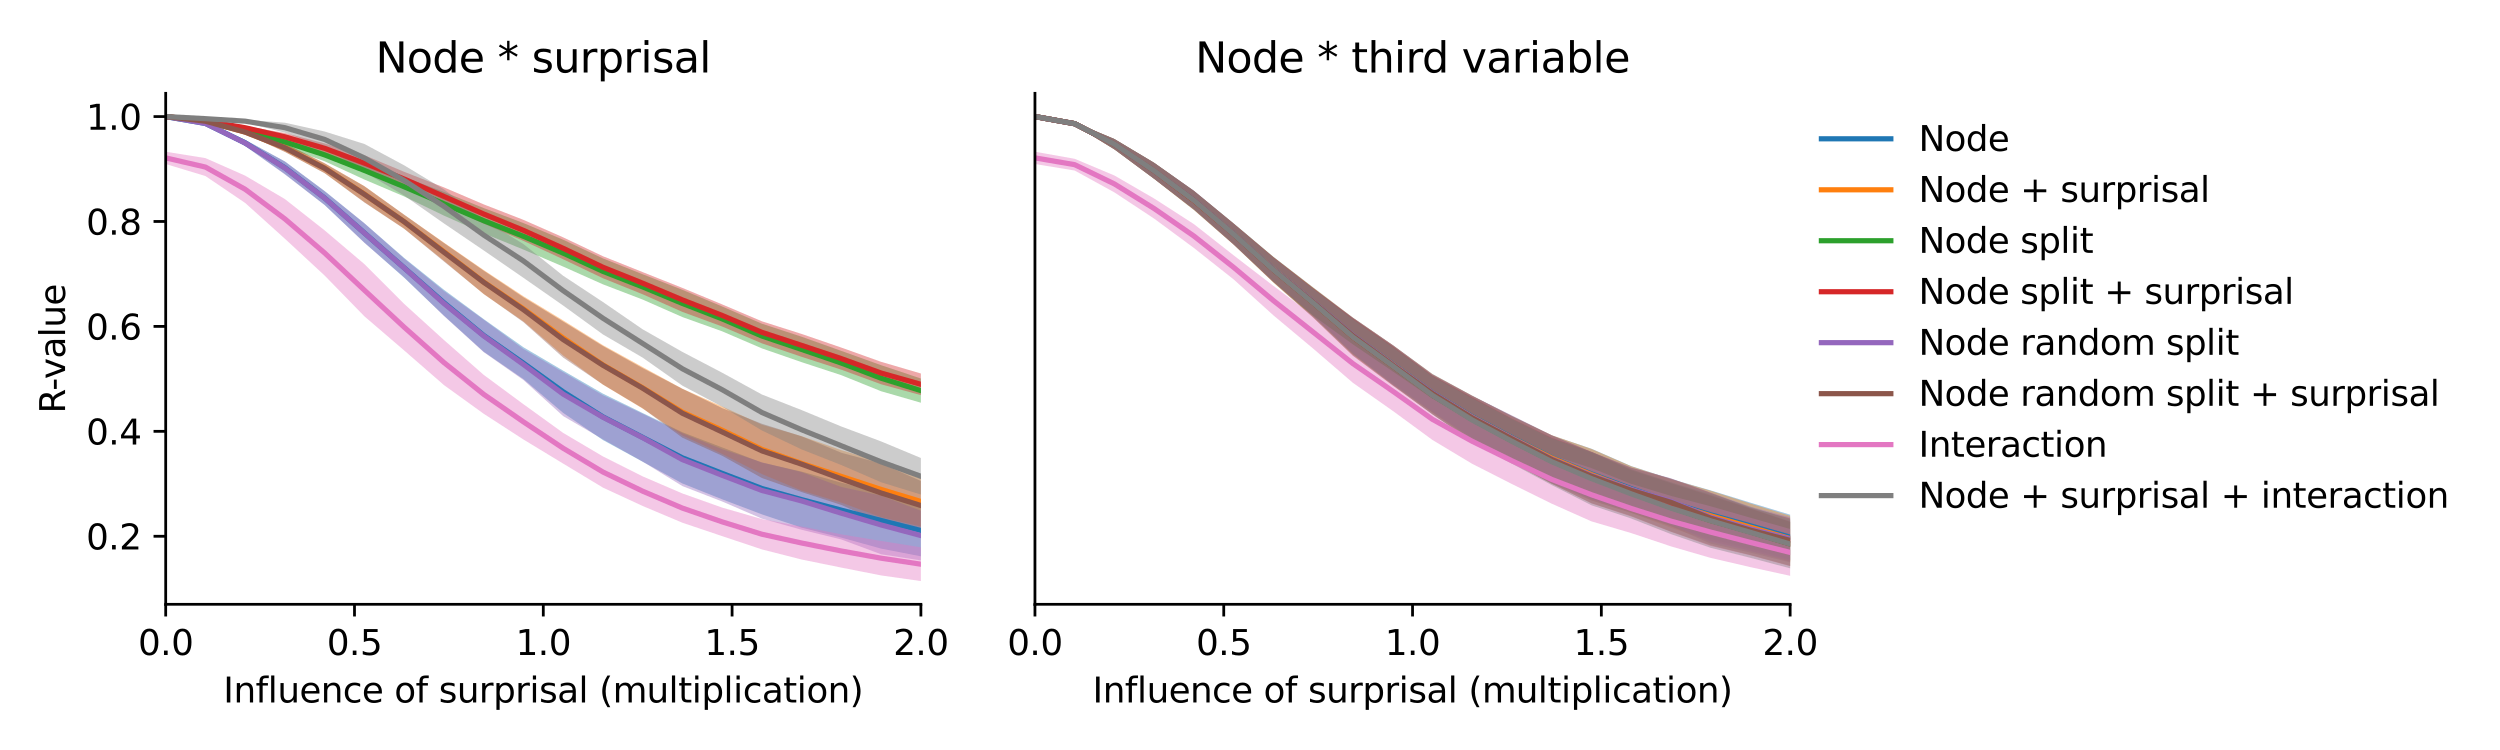 <?xml version="1.0" encoding="utf-8" standalone="no"?>
<!DOCTYPE svg PUBLIC "-//W3C//DTD SVG 1.1//EN"
  "http://www.w3.org/Graphics/SVG/1.1/DTD/svg11.dtd">
<svg xmlns:xlink="http://www.w3.org/1999/xlink" width="720pt" height="216pt" viewBox="0 0 720 216" xmlns="http://www.w3.org/2000/svg" version="1.1">
 <defs>
  <style type="text/css">*{stroke-linejoin: round; stroke-linecap: butt}</style>
 </defs>
 <g id="figure_1">
  <g id="patch_1">
   <path d="M 0 216 
L 720 216 
L 720 0 
L 0 0 
z
" style="fill: #ffffff"/>
  </g>
  <g id="axes_1">
   <g id="patch_2">
    <path d="M 47.72 174.04 
L 265.215 174.04 
L 265.215 26.88 
L 47.72 26.88 
z
" style="fill: #ffffff"/>
   </g>
   <g id="PolyCollection_1">
    <path d="M 47.72 33.569 
L 47.72 33.569 
L 59.167 35.946 
L 70.614 42.049 
L 82.061 50.139 
L 93.508 59.047 
L 104.956 69.873 
L 116.403 79.98 
L 127.85 90.889 
L 139.297 101.295 
L 150.744 109.182 
L 162.191 118.914 
L 173.638 126.734 
L 185.085 132.976 
L 196.532 139.24 
L 207.979 143.804 
L 219.427 148.138 
L 230.874 151.966 
L 242.321 154.839 
L 253.768 158.005 
L 265.215 160.226 
L 265.215 145.357 
L 265.215 145.357 
L 253.768 141.809 
L 242.321 139.028 
L 230.874 135.827 
L 219.427 133.242 
L 207.979 128.852 
L 196.532 124.484 
L 185.085 118.958 
L 173.638 113.366 
L 162.191 106.754 
L 150.744 100.004 
L 139.297 91.898 
L 127.85 83.448 
L 116.403 74.289 
L 104.956 64.327 
L 93.508 55.028 
L 82.061 46.5 
L 70.614 40.257 
L 59.167 35.163 
L 47.72 33.569 
z
" clip-path="url(#p2ff8d0f7c7)" style="fill: #1f77b4; fill-opacity: 0.4"/>
   </g>
   <g id="PolyCollection_2">
    <path d="M 47.72 33.569 
L 47.72 33.569 
L 59.167 35.125 
L 70.614 38.488 
L 82.061 43.718 
L 93.508 49.868 
L 104.956 58.224 
L 116.403 65.863 
L 127.85 75.101 
L 139.297 84.697 
L 150.744 92.569 
L 162.191 102.391 
L 173.638 110.774 
L 185.085 117.669 
L 196.532 125.43 
L 207.979 130.739 
L 219.427 136.533 
L 230.874 141.319 
L 242.321 144.768 
L 253.768 148.968 
L 265.215 151.631 
L 265.215 137.234 
L 265.215 137.234 
L 253.768 132.961 
L 242.321 129.662 
L 230.874 125.63 
L 219.427 122.314 
L 207.979 117.057 
L 196.532 111.965 
L 185.085 105.711 
L 173.638 99.403 
L 162.191 92.268 
L 150.744 85.313 
L 139.297 77.764 
L 127.85 69.867 
L 116.403 61.869 
L 104.956 53.626 
L 93.508 47.003 
L 82.061 41.31 
L 70.614 37.576 
L 59.167 34.698 
L 47.72 33.569 
z
" clip-path="url(#p2ff8d0f7c7)" style="fill: #ff7f0e; fill-opacity: 0.4"/>
   </g>
   <g id="PolyCollection_3">
    <path d="M 47.72 33.569 
L 47.72 33.569 
L 59.167 35.399 
L 70.614 38.536 
L 82.061 42.342 
L 93.508 46.45 
L 104.956 51.715 
L 116.403 56.581 
L 127.85 62.098 
L 139.297 67.203 
L 150.744 71.879 
L 162.191 76.777 
L 173.638 81.889 
L 185.085 86.277 
L 196.532 91.32 
L 207.979 95.419 
L 219.427 100.337 
L 230.874 104.308 
L 242.321 108.063 
L 253.768 112.684 
L 265.215 115.987 
L 265.215 109.013 
L 265.215 109.013 
L 253.768 105.179 
L 242.321 101.068 
L 230.874 96.978 
L 219.427 93.226 
L 207.979 88.264 
L 196.532 83.472 
L 185.085 78.991 
L 173.638 74.423 
L 162.191 69.04 
L 150.744 64.244 
L 139.297 59.918 
L 127.85 55.283 
L 116.403 50.993 
L 104.956 46.471 
L 93.508 42.775 
L 82.061 39.402 
L 70.614 36.911 
L 59.167 34.797 
L 47.72 33.569 
z
" clip-path="url(#p2ff8d0f7c7)" style="fill: #2ca02c; fill-opacity: 0.4"/>
   </g>
   <g id="PolyCollection_4">
    <path d="M 47.72 33.57 
L 47.72 33.57 
L 59.167 35.016 
L 70.614 37.32 
L 82.061 40.515 
L 93.508 44.138 
L 104.956 49.276 
L 116.403 53.648 
L 127.85 59.185 
L 139.297 64.421 
L 150.744 69.372 
L 162.191 74.676 
L 173.638 80.136 
L 185.085 84.754 
L 196.532 89.833 
L 207.979 94.039 
L 219.427 98.888 
L 230.874 102.772 
L 242.321 106.477 
L 253.768 110.674 
L 265.215 113.809 
L 265.215 107.568 
L 265.215 107.568 
L 253.768 104.21 
L 242.321 100.109 
L 230.874 96.179 
L 219.427 92.534 
L 207.979 87.665 
L 196.532 82.919 
L 185.085 78.37 
L 173.638 73.794 
L 162.191 68.356 
L 150.744 63.317 
L 139.297 58.857 
L 127.85 53.966 
L 116.403 49.488 
L 104.956 44.703 
L 93.508 41.304 
L 82.061 38.311 
L 70.614 36.269 
L 59.167 34.623 
L 47.72 33.57 
z
" clip-path="url(#p2ff8d0f7c7)" style="fill: #d62728; fill-opacity: 0.4"/>
   </g>
   <g id="PolyCollection_5">
    <path d="M 47.72 33.569 
L 47.72 33.569 
L 59.167 35.944 
L 70.614 42.078 
L 82.061 50.246 
L 93.508 59.051 
L 104.956 69.941 
L 116.403 79.869 
L 127.85 91 
L 139.297 101.412 
L 150.744 109.44 
L 162.191 119.838 
L 173.638 126.511 
L 185.085 132.941 
L 196.532 139.998 
L 207.979 144.429 
L 219.427 149.367 
L 230.874 152.58 
L 242.321 155.38 
L 253.768 159.638 
L 265.215 161.405 
L 265.215 147.086 
L 265.215 147.086 
L 253.768 142.747 
L 242.321 140.252 
L 230.874 135.971 
L 219.427 133.15 
L 207.979 129.355 
L 196.532 124.75 
L 185.085 119.172 
L 173.638 113.814 
L 162.191 107.184 
L 150.744 100.5 
L 139.297 92.057 
L 127.85 83.813 
L 116.403 74.469 
L 104.956 64.319 
L 93.508 55.098 
L 82.061 46.546 
L 70.614 40.307 
L 59.167 35.163 
L 47.72 33.569 
z
" clip-path="url(#p2ff8d0f7c7)" style="fill: #9467bd; fill-opacity: 0.4"/>
   </g>
   <g id="PolyCollection_6">
    <path d="M 47.72 33.57 
L 47.72 33.57 
L 59.167 35.126 
L 70.614 38.515 
L 82.061 43.776 
L 93.508 49.896 
L 104.956 58.315 
L 116.403 65.891 
L 127.85 75.309 
L 139.297 84.652 
L 150.744 92.772 
L 162.191 102.991 
L 173.638 110.739 
L 185.085 117.594 
L 196.532 126.066 
L 207.979 131.261 
L 219.427 137.667 
L 230.874 141.713 
L 242.321 145.439 
L 253.768 150.498 
L 265.215 152.672 
L 265.215 138.517 
L 265.215 138.517 
L 253.768 133.483 
L 242.321 130.4 
L 230.874 125.663 
L 219.427 122.041 
L 207.979 117.541 
L 196.532 111.983 
L 185.085 106.022 
L 173.638 99.652 
L 162.191 92.598 
L 150.744 85.602 
L 139.297 77.948 
L 127.85 69.983 
L 116.403 61.84 
L 104.956 53.65 
L 93.508 47.057 
L 82.061 41.344 
L 70.614 37.585 
L 59.167 34.698 
L 47.72 33.57 
z
" clip-path="url(#p2ff8d0f7c7)" style="fill: #8c564b; fill-opacity: 0.4"/>
   </g>
   <g id="PolyCollection_7">
    <path d="M 47.72 43.698 
L 47.72 47.24 
L 59.167 50.703 
L 70.614 58.454 
L 82.061 68.768 
L 93.508 79.371 
L 104.956 91.11 
L 116.403 100.935 
L 127.85 110.901 
L 139.297 119.158 
L 150.744 126.572 
L 162.191 133.519 
L 173.638 140.428 
L 185.085 145.726 
L 196.532 150.548 
L 207.979 154.408 
L 219.427 158.23 
L 230.874 161.147 
L 242.321 163.476 
L 253.768 165.727 
L 265.215 167.351 
L 265.215 157.636 
L 265.215 157.636 
L 253.768 155.795 
L 242.321 153.902 
L 230.874 151.641 
L 219.427 149.489 
L 207.979 146.188 
L 196.532 142.12 
L 185.085 137.197 
L 173.638 131.445 
L 162.191 124.678 
L 150.744 116.409 
L 139.297 107.953 
L 127.85 97.918 
L 116.403 87.526 
L 104.956 76.068 
L 93.508 66.356 
L 82.061 57.34 
L 70.614 50.588 
L 59.167 45.535 
L 47.72 43.698 
z
" clip-path="url(#p2ff8d0f7c7)" style="fill: #e377c2; fill-opacity: 0.4"/>
   </g>
   <g id="PolyCollection_8">
    <path d="M 47.72 33.569 
L 47.72 33.569 
L 59.167 34.236 
L 70.614 35.294 
L 82.061 38.209 
L 93.508 42.448 
L 104.956 49.539 
L 116.403 56.327 
L 127.85 64.344 
L 139.297 72.118 
L 150.744 80.009 
L 162.191 87.997 
L 173.638 96.317 
L 185.085 103.002 
L 196.532 111.07 
L 207.979 117.126 
L 219.427 123.982 
L 230.874 129.443 
L 242.321 133.947 
L 253.768 138.904 
L 265.215 142.434 
L 265.215 131.904 
L 265.215 131.904 
L 253.768 127.133 
L 242.321 122.841 
L 230.874 118.107 
L 219.427 113.618 
L 207.979 107.342 
L 196.532 101.351 
L 185.085 94.844 
L 173.638 86.975 
L 162.191 79.421 
L 150.744 70.289 
L 139.297 63.259 
L 127.85 54.528 
L 116.403 47.613 
L 104.956 41.472 
L 93.508 37.879 
L 82.061 35.343 
L 70.614 34.497 
L 59.167 34.113 
L 47.72 33.569 
z
" clip-path="url(#p2ff8d0f7c7)" style="fill: #7f7f7f; fill-opacity: 0.4"/>
   </g>
   <g id="matplotlib.axis_1">
    <g id="xtick_1">
     <g id="line2d_1">
      <defs>
       <path id="m2153058aa6" d="M 0 0 
L 0 3.5 
" style="stroke: #000000; stroke-width: 0.8"/>
      </defs>
      <g>
       <use xlink:href="#m2153058aa6" x="47.72" y="174.04" style="stroke: #000000; stroke-width: 0.8"/>
      </g>
     </g>
     <g id="text_1">
      <!-- 0.0 -->
      <g transform="translate(39.768 188.638)scale(0.1 -0.1)">
       <defs>
        <path id="DejaVuSans-30" d="M 2034 4250 
Q 1547 4250 1301 3770 
Q 1056 3291 1056 2328 
Q 1056 1369 1301 889 
Q 1547 409 2034 409 
Q 2525 409 2770 889 
Q 3016 1369 3016 2328 
Q 3016 3291 2770 3770 
Q 2525 4250 2034 4250 
z
M 2034 4750 
Q 2819 4750 3233 4129 
Q 3647 3509 3647 2328 
Q 3647 1150 3233 529 
Q 2819 -91 2034 -91 
Q 1250 -91 836 529 
Q 422 1150 422 2328 
Q 422 3509 836 4129 
Q 1250 4750 2034 4750 
z
" transform="scale(0.016)"/>
        <path id="DejaVuSans-2e" d="M 684 794 
L 1344 794 
L 1344 0 
L 684 0 
L 684 794 
z
" transform="scale(0.016)"/>
       </defs>
       <use xlink:href="#DejaVuSans-30"/>
       <use xlink:href="#DejaVuSans-2e" x="63.623"/>
       <use xlink:href="#DejaVuSans-30" x="95.41"/>
      </g>
     </g>
    </g>
    <g id="xtick_2">
     <g id="line2d_2">
      <g>
       <use xlink:href="#m2153058aa6" x="102.094" y="174.04" style="stroke: #000000; stroke-width: 0.8"/>
      </g>
     </g>
     <g id="text_2">
      <!-- 0.5 -->
      <g transform="translate(94.142 188.638)scale(0.1 -0.1)">
       <defs>
        <path id="DejaVuSans-35" d="M 691 4666 
L 3169 4666 
L 3169 4134 
L 1269 4134 
L 1269 2991 
Q 1406 3038 1543 3061 
Q 1681 3084 1819 3084 
Q 2600 3084 3056 2656 
Q 3513 2228 3513 1497 
Q 3513 744 3044 326 
Q 2575 -91 1722 -91 
Q 1428 -91 1123 -41 
Q 819 9 494 109 
L 494 744 
Q 775 591 1075 516 
Q 1375 441 1709 441 
Q 2250 441 2565 725 
Q 2881 1009 2881 1497 
Q 2881 1984 2565 2268 
Q 2250 2553 1709 2553 
Q 1456 2553 1204 2497 
Q 953 2441 691 2322 
L 691 4666 
z
" transform="scale(0.016)"/>
       </defs>
       <use xlink:href="#DejaVuSans-30"/>
       <use xlink:href="#DejaVuSans-2e" x="63.623"/>
       <use xlink:href="#DejaVuSans-35" x="95.41"/>
      </g>
     </g>
    </g>
    <g id="xtick_3">
     <g id="line2d_3">
      <g>
       <use xlink:href="#m2153058aa6" x="156.468" y="174.04" style="stroke: #000000; stroke-width: 0.8"/>
      </g>
     </g>
     <g id="text_3">
      <!-- 1.0 -->
      <g transform="translate(148.516 188.638)scale(0.1 -0.1)">
       <defs>
        <path id="DejaVuSans-31" d="M 794 531 
L 1825 531 
L 1825 4091 
L 703 3866 
L 703 4441 
L 1819 4666 
L 2450 4666 
L 2450 531 
L 3481 531 
L 3481 0 
L 794 0 
L 794 531 
z
" transform="scale(0.016)"/>
       </defs>
       <use xlink:href="#DejaVuSans-31"/>
       <use xlink:href="#DejaVuSans-2e" x="63.623"/>
       <use xlink:href="#DejaVuSans-30" x="95.41"/>
      </g>
     </g>
    </g>
    <g id="xtick_4">
     <g id="line2d_4">
      <g>
       <use xlink:href="#m2153058aa6" x="210.841" y="174.04" style="stroke: #000000; stroke-width: 0.8"/>
      </g>
     </g>
     <g id="text_4">
      <!-- 1.5 -->
      <g transform="translate(202.89 188.638)scale(0.1 -0.1)">
       <use xlink:href="#DejaVuSans-31"/>
       <use xlink:href="#DejaVuSans-2e" x="63.623"/>
       <use xlink:href="#DejaVuSans-35" x="95.41"/>
      </g>
     </g>
    </g>
    <g id="xtick_5">
     <g id="line2d_5">
      <g>
       <use xlink:href="#m2153058aa6" x="265.215" y="174.04" style="stroke: #000000; stroke-width: 0.8"/>
      </g>
     </g>
     <g id="text_5">
      <!-- 2.0 -->
      <g transform="translate(257.263 188.638)scale(0.1 -0.1)">
       <defs>
        <path id="DejaVuSans-32" d="M 1228 531 
L 3431 531 
L 3431 0 
L 469 0 
L 469 531 
Q 828 903 1448 1529 
Q 2069 2156 2228 2338 
Q 2531 2678 2651 2914 
Q 2772 3150 2772 3378 
Q 2772 3750 2511 3984 
Q 2250 4219 1831 4219 
Q 1534 4219 1204 4116 
Q 875 4013 500 3803 
L 500 4441 
Q 881 4594 1212 4672 
Q 1544 4750 1819 4750 
Q 2544 4750 2975 4387 
Q 3406 4025 3406 3419 
Q 3406 3131 3298 2873 
Q 3191 2616 2906 2266 
Q 2828 2175 2409 1742 
Q 1991 1309 1228 531 
z
" transform="scale(0.016)"/>
       </defs>
       <use xlink:href="#DejaVuSans-32"/>
       <use xlink:href="#DejaVuSans-2e" x="63.623"/>
       <use xlink:href="#DejaVuSans-30" x="95.41"/>
      </g>
     </g>
    </g>
    <g id="text_6">
     <!-- Influence of surprisal (multiplication) -->
     <g transform="translate(64.321 202.317)scale(0.1 -0.1)">
      <defs>
       <path id="DejaVuSans-49" d="M 628 4666 
L 1259 4666 
L 1259 0 
L 628 0 
L 628 4666 
z
" transform="scale(0.016)"/>
       <path id="DejaVuSans-6e" d="M 3513 2113 
L 3513 0 
L 2938 0 
L 2938 2094 
Q 2938 2591 2744 2837 
Q 2550 3084 2163 3084 
Q 1697 3084 1428 2787 
Q 1159 2491 1159 1978 
L 1159 0 
L 581 0 
L 581 3500 
L 1159 3500 
L 1159 2956 
Q 1366 3272 1645 3428 
Q 1925 3584 2291 3584 
Q 2894 3584 3203 3211 
Q 3513 2838 3513 2113 
z
" transform="scale(0.016)"/>
       <path id="DejaVuSans-66" d="M 2375 4863 
L 2375 4384 
L 1825 4384 
Q 1516 4384 1395 4259 
Q 1275 4134 1275 3809 
L 1275 3500 
L 2222 3500 
L 2222 3053 
L 1275 3053 
L 1275 0 
L 697 0 
L 697 3053 
L 147 3053 
L 147 3500 
L 697 3500 
L 697 3744 
Q 697 4328 969 4595 
Q 1241 4863 1831 4863 
L 2375 4863 
z
" transform="scale(0.016)"/>
       <path id="DejaVuSans-6c" d="M 603 4863 
L 1178 4863 
L 1178 0 
L 603 0 
L 603 4863 
z
" transform="scale(0.016)"/>
       <path id="DejaVuSans-75" d="M 544 1381 
L 544 3500 
L 1119 3500 
L 1119 1403 
Q 1119 906 1312 657 
Q 1506 409 1894 409 
Q 2359 409 2629 706 
Q 2900 1003 2900 1516 
L 2900 3500 
L 3475 3500 
L 3475 0 
L 2900 0 
L 2900 538 
Q 2691 219 2414 64 
Q 2138 -91 1772 -91 
Q 1169 -91 856 284 
Q 544 659 544 1381 
z
M 1991 3584 
L 1991 3584 
z
" transform="scale(0.016)"/>
       <path id="DejaVuSans-65" d="M 3597 1894 
L 3597 1613 
L 953 1613 
Q 991 1019 1311 708 
Q 1631 397 2203 397 
Q 2534 397 2845 478 
Q 3156 559 3463 722 
L 3463 178 
Q 3153 47 2828 -22 
Q 2503 -91 2169 -91 
Q 1331 -91 842 396 
Q 353 884 353 1716 
Q 353 2575 817 3079 
Q 1281 3584 2069 3584 
Q 2775 3584 3186 3129 
Q 3597 2675 3597 1894 
z
M 3022 2063 
Q 3016 2534 2758 2815 
Q 2500 3097 2075 3097 
Q 1594 3097 1305 2825 
Q 1016 2553 972 2059 
L 3022 2063 
z
" transform="scale(0.016)"/>
       <path id="DejaVuSans-63" d="M 3122 3366 
L 3122 2828 
Q 2878 2963 2633 3030 
Q 2388 3097 2138 3097 
Q 1578 3097 1268 2742 
Q 959 2388 959 1747 
Q 959 1106 1268 751 
Q 1578 397 2138 397 
Q 2388 397 2633 464 
Q 2878 531 3122 666 
L 3122 134 
Q 2881 22 2623 -34 
Q 2366 -91 2075 -91 
Q 1284 -91 818 406 
Q 353 903 353 1747 
Q 353 2603 823 3093 
Q 1294 3584 2113 3584 
Q 2378 3584 2631 3529 
Q 2884 3475 3122 3366 
z
" transform="scale(0.016)"/>
       <path id="DejaVuSans-20" transform="scale(0.016)"/>
       <path id="DejaVuSans-6f" d="M 1959 3097 
Q 1497 3097 1228 2736 
Q 959 2375 959 1747 
Q 959 1119 1226 758 
Q 1494 397 1959 397 
Q 2419 397 2687 759 
Q 2956 1122 2956 1747 
Q 2956 2369 2687 2733 
Q 2419 3097 1959 3097 
z
M 1959 3584 
Q 2709 3584 3137 3096 
Q 3566 2609 3566 1747 
Q 3566 888 3137 398 
Q 2709 -91 1959 -91 
Q 1206 -91 779 398 
Q 353 888 353 1747 
Q 353 2609 779 3096 
Q 1206 3584 1959 3584 
z
" transform="scale(0.016)"/>
       <path id="DejaVuSans-73" d="M 2834 3397 
L 2834 2853 
Q 2591 2978 2328 3040 
Q 2066 3103 1784 3103 
Q 1356 3103 1142 2972 
Q 928 2841 928 2578 
Q 928 2378 1081 2264 
Q 1234 2150 1697 2047 
L 1894 2003 
Q 2506 1872 2764 1633 
Q 3022 1394 3022 966 
Q 3022 478 2636 193 
Q 2250 -91 1575 -91 
Q 1294 -91 989 -36 
Q 684 19 347 128 
L 347 722 
Q 666 556 975 473 
Q 1284 391 1588 391 
Q 1994 391 2212 530 
Q 2431 669 2431 922 
Q 2431 1156 2273 1281 
Q 2116 1406 1581 1522 
L 1381 1569 
Q 847 1681 609 1914 
Q 372 2147 372 2553 
Q 372 3047 722 3315 
Q 1072 3584 1716 3584 
Q 2034 3584 2315 3537 
Q 2597 3491 2834 3397 
z
" transform="scale(0.016)"/>
       <path id="DejaVuSans-72" d="M 2631 2963 
Q 2534 3019 2420 3045 
Q 2306 3072 2169 3072 
Q 1681 3072 1420 2755 
Q 1159 2438 1159 1844 
L 1159 0 
L 581 0 
L 581 3500 
L 1159 3500 
L 1159 2956 
Q 1341 3275 1631 3429 
Q 1922 3584 2338 3584 
Q 2397 3584 2469 3576 
Q 2541 3569 2628 3553 
L 2631 2963 
z
" transform="scale(0.016)"/>
       <path id="DejaVuSans-70" d="M 1159 525 
L 1159 -1331 
L 581 -1331 
L 581 3500 
L 1159 3500 
L 1159 2969 
Q 1341 3281 1617 3432 
Q 1894 3584 2278 3584 
Q 2916 3584 3314 3078 
Q 3713 2572 3713 1747 
Q 3713 922 3314 415 
Q 2916 -91 2278 -91 
Q 1894 -91 1617 61 
Q 1341 213 1159 525 
z
M 3116 1747 
Q 3116 2381 2855 2742 
Q 2594 3103 2138 3103 
Q 1681 3103 1420 2742 
Q 1159 2381 1159 1747 
Q 1159 1113 1420 752 
Q 1681 391 2138 391 
Q 2594 391 2855 752 
Q 3116 1113 3116 1747 
z
" transform="scale(0.016)"/>
       <path id="DejaVuSans-69" d="M 603 3500 
L 1178 3500 
L 1178 0 
L 603 0 
L 603 3500 
z
M 603 4863 
L 1178 4863 
L 1178 4134 
L 603 4134 
L 603 4863 
z
" transform="scale(0.016)"/>
       <path id="DejaVuSans-61" d="M 2194 1759 
Q 1497 1759 1228 1600 
Q 959 1441 959 1056 
Q 959 750 1161 570 
Q 1363 391 1709 391 
Q 2188 391 2477 730 
Q 2766 1069 2766 1631 
L 2766 1759 
L 2194 1759 
z
M 3341 1997 
L 3341 0 
L 2766 0 
L 2766 531 
Q 2569 213 2275 61 
Q 1981 -91 1556 -91 
Q 1019 -91 701 211 
Q 384 513 384 1019 
Q 384 1609 779 1909 
Q 1175 2209 1959 2209 
L 2766 2209 
L 2766 2266 
Q 2766 2663 2505 2880 
Q 2244 3097 1772 3097 
Q 1472 3097 1187 3025 
Q 903 2953 641 2809 
L 641 3341 
Q 956 3463 1253 3523 
Q 1550 3584 1831 3584 
Q 2591 3584 2966 3190 
Q 3341 2797 3341 1997 
z
" transform="scale(0.016)"/>
       <path id="DejaVuSans-28" d="M 1984 4856 
Q 1566 4138 1362 3434 
Q 1159 2731 1159 2009 
Q 1159 1288 1364 580 
Q 1569 -128 1984 -844 
L 1484 -844 
Q 1016 -109 783 600 
Q 550 1309 550 2009 
Q 550 2706 781 3412 
Q 1013 4119 1484 4856 
L 1984 4856 
z
" transform="scale(0.016)"/>
       <path id="DejaVuSans-6d" d="M 3328 2828 
Q 3544 3216 3844 3400 
Q 4144 3584 4550 3584 
Q 5097 3584 5394 3201 
Q 5691 2819 5691 2113 
L 5691 0 
L 5113 0 
L 5113 2094 
Q 5113 2597 4934 2840 
Q 4756 3084 4391 3084 
Q 3944 3084 3684 2787 
Q 3425 2491 3425 1978 
L 3425 0 
L 2847 0 
L 2847 2094 
Q 2847 2600 2669 2842 
Q 2491 3084 2119 3084 
Q 1678 3084 1418 2786 
Q 1159 2488 1159 1978 
L 1159 0 
L 581 0 
L 581 3500 
L 1159 3500 
L 1159 2956 
Q 1356 3278 1631 3431 
Q 1906 3584 2284 3584 
Q 2666 3584 2933 3390 
Q 3200 3197 3328 2828 
z
" transform="scale(0.016)"/>
       <path id="DejaVuSans-74" d="M 1172 4494 
L 1172 3500 
L 2356 3500 
L 2356 3053 
L 1172 3053 
L 1172 1153 
Q 1172 725 1289 603 
Q 1406 481 1766 481 
L 2356 481 
L 2356 0 
L 1766 0 
Q 1100 0 847 248 
Q 594 497 594 1153 
L 594 3053 
L 172 3053 
L 172 3500 
L 594 3500 
L 594 4494 
L 1172 4494 
z
" transform="scale(0.016)"/>
       <path id="DejaVuSans-29" d="M 513 4856 
L 1013 4856 
Q 1481 4119 1714 3412 
Q 1947 2706 1947 2009 
Q 1947 1309 1714 600 
Q 1481 -109 1013 -844 
L 513 -844 
Q 928 -128 1133 580 
Q 1338 1288 1338 2009 
Q 1338 2731 1133 3434 
Q 928 4138 513 4856 
z
" transform="scale(0.016)"/>
      </defs>
      <use xlink:href="#DejaVuSans-49"/>
      <use xlink:href="#DejaVuSans-6e" x="29.492"/>
      <use xlink:href="#DejaVuSans-66" x="92.871"/>
      <use xlink:href="#DejaVuSans-6c" x="128.076"/>
      <use xlink:href="#DejaVuSans-75" x="155.859"/>
      <use xlink:href="#DejaVuSans-65" x="219.238"/>
      <use xlink:href="#DejaVuSans-6e" x="280.762"/>
      <use xlink:href="#DejaVuSans-63" x="344.141"/>
      <use xlink:href="#DejaVuSans-65" x="399.121"/>
      <use xlink:href="#DejaVuSans-20" x="460.645"/>
      <use xlink:href="#DejaVuSans-6f" x="492.432"/>
      <use xlink:href="#DejaVuSans-66" x="553.613"/>
      <use xlink:href="#DejaVuSans-20" x="588.818"/>
      <use xlink:href="#DejaVuSans-73" x="620.605"/>
      <use xlink:href="#DejaVuSans-75" x="672.705"/>
      <use xlink:href="#DejaVuSans-72" x="736.084"/>
      <use xlink:href="#DejaVuSans-70" x="777.197"/>
      <use xlink:href="#DejaVuSans-72" x="840.674"/>
      <use xlink:href="#DejaVuSans-69" x="881.787"/>
      <use xlink:href="#DejaVuSans-73" x="909.57"/>
      <use xlink:href="#DejaVuSans-61" x="961.67"/>
      <use xlink:href="#DejaVuSans-6c" x="1022.949"/>
      <use xlink:href="#DejaVuSans-20" x="1050.732"/>
      <use xlink:href="#DejaVuSans-28" x="1082.52"/>
      <use xlink:href="#DejaVuSans-6d" x="1121.533"/>
      <use xlink:href="#DejaVuSans-75" x="1218.945"/>
      <use xlink:href="#DejaVuSans-6c" x="1282.324"/>
      <use xlink:href="#DejaVuSans-74" x="1310.107"/>
      <use xlink:href="#DejaVuSans-69" x="1349.316"/>
      <use xlink:href="#DejaVuSans-70" x="1377.1"/>
      <use xlink:href="#DejaVuSans-6c" x="1440.576"/>
      <use xlink:href="#DejaVuSans-69" x="1468.359"/>
      <use xlink:href="#DejaVuSans-63" x="1496.143"/>
      <use xlink:href="#DejaVuSans-61" x="1551.123"/>
      <use xlink:href="#DejaVuSans-74" x="1612.402"/>
      <use xlink:href="#DejaVuSans-69" x="1651.611"/>
      <use xlink:href="#DejaVuSans-6f" x="1679.395"/>
      <use xlink:href="#DejaVuSans-6e" x="1740.576"/>
      <use xlink:href="#DejaVuSans-29" x="1803.955"/>
     </g>
    </g>
   </g>
   <g id="matplotlib.axis_2">
    <g id="ytick_1">
     <g id="line2d_6">
      <defs>
       <path id="m15dcc0f947" d="M 0 0 
L -3.5 0 
" style="stroke: #000000; stroke-width: 0.8"/>
      </defs>
      <g>
       <use xlink:href="#m15dcc0f947" x="47.72" y="154.439" style="stroke: #000000; stroke-width: 0.8"/>
      </g>
     </g>
     <g id="text_7">
      <!-- 0.2 -->
      <g transform="translate(24.817 158.238)scale(0.1 -0.1)">
       <use xlink:href="#DejaVuSans-30"/>
       <use xlink:href="#DejaVuSans-2e" x="63.623"/>
       <use xlink:href="#DejaVuSans-32" x="95.41"/>
      </g>
     </g>
    </g>
    <g id="ytick_2">
     <g id="line2d_7">
      <g>
       <use xlink:href="#m15dcc0f947" x="47.72" y="124.222" style="stroke: #000000; stroke-width: 0.8"/>
      </g>
     </g>
     <g id="text_8">
      <!-- 0.4 -->
      <g transform="translate(24.817 128.021)scale(0.1 -0.1)">
       <defs>
        <path id="DejaVuSans-34" d="M 2419 4116 
L 825 1625 
L 2419 1625 
L 2419 4116 
z
M 2253 4666 
L 3047 4666 
L 3047 1625 
L 3713 1625 
L 3713 1100 
L 3047 1100 
L 3047 0 
L 2419 0 
L 2419 1100 
L 313 1100 
L 313 1709 
L 2253 4666 
z
" transform="scale(0.016)"/>
       </defs>
       <use xlink:href="#DejaVuSans-30"/>
       <use xlink:href="#DejaVuSans-2e" x="63.623"/>
       <use xlink:href="#DejaVuSans-34" x="95.41"/>
      </g>
     </g>
    </g>
    <g id="ytick_3">
     <g id="line2d_8">
      <g>
       <use xlink:href="#m15dcc0f947" x="47.72" y="94.004" style="stroke: #000000; stroke-width: 0.8"/>
      </g>
     </g>
     <g id="text_9">
      <!-- 0.6 -->
      <g transform="translate(24.817 97.803)scale(0.1 -0.1)">
       <defs>
        <path id="DejaVuSans-36" d="M 2113 2584 
Q 1688 2584 1439 2293 
Q 1191 2003 1191 1497 
Q 1191 994 1439 701 
Q 1688 409 2113 409 
Q 2538 409 2786 701 
Q 3034 994 3034 1497 
Q 3034 2003 2786 2293 
Q 2538 2584 2113 2584 
z
M 3366 4563 
L 3366 3988 
Q 3128 4100 2886 4159 
Q 2644 4219 2406 4219 
Q 1781 4219 1451 3797 
Q 1122 3375 1075 2522 
Q 1259 2794 1537 2939 
Q 1816 3084 2150 3084 
Q 2853 3084 3261 2657 
Q 3669 2231 3669 1497 
Q 3669 778 3244 343 
Q 2819 -91 2113 -91 
Q 1303 -91 875 529 
Q 447 1150 447 2328 
Q 447 3434 972 4092 
Q 1497 4750 2381 4750 
Q 2619 4750 2861 4703 
Q 3103 4656 3366 4563 
z
" transform="scale(0.016)"/>
       </defs>
       <use xlink:href="#DejaVuSans-30"/>
       <use xlink:href="#DejaVuSans-2e" x="63.623"/>
       <use xlink:href="#DejaVuSans-36" x="95.41"/>
      </g>
     </g>
    </g>
    <g id="ytick_4">
     <g id="line2d_9">
      <g>
       <use xlink:href="#m15dcc0f947" x="47.72" y="63.787" style="stroke: #000000; stroke-width: 0.8"/>
      </g>
     </g>
     <g id="text_10">
      <!-- 0.8 -->
      <g transform="translate(24.817 67.586)scale(0.1 -0.1)">
       <defs>
        <path id="DejaVuSans-38" d="M 2034 2216 
Q 1584 2216 1326 1975 
Q 1069 1734 1069 1313 
Q 1069 891 1326 650 
Q 1584 409 2034 409 
Q 2484 409 2743 651 
Q 3003 894 3003 1313 
Q 3003 1734 2745 1975 
Q 2488 2216 2034 2216 
z
M 1403 2484 
Q 997 2584 770 2862 
Q 544 3141 544 3541 
Q 544 4100 942 4425 
Q 1341 4750 2034 4750 
Q 2731 4750 3128 4425 
Q 3525 4100 3525 3541 
Q 3525 3141 3298 2862 
Q 3072 2584 2669 2484 
Q 3125 2378 3379 2068 
Q 3634 1759 3634 1313 
Q 3634 634 3220 271 
Q 2806 -91 2034 -91 
Q 1263 -91 848 271 
Q 434 634 434 1313 
Q 434 1759 690 2068 
Q 947 2378 1403 2484 
z
M 1172 3481 
Q 1172 3119 1398 2916 
Q 1625 2713 2034 2713 
Q 2441 2713 2670 2916 
Q 2900 3119 2900 3481 
Q 2900 3844 2670 4047 
Q 2441 4250 2034 4250 
Q 1625 4250 1398 4047 
Q 1172 3844 1172 3481 
z
" transform="scale(0.016)"/>
       </defs>
       <use xlink:href="#DejaVuSans-30"/>
       <use xlink:href="#DejaVuSans-2e" x="63.623"/>
       <use xlink:href="#DejaVuSans-38" x="95.41"/>
      </g>
     </g>
    </g>
    <g id="ytick_5">
     <g id="line2d_10">
      <g>
       <use xlink:href="#m15dcc0f947" x="47.72" y="33.569" style="stroke: #000000; stroke-width: 0.8"/>
      </g>
     </g>
     <g id="text_11">
      <!-- 1.0 -->
      <g transform="translate(24.817 37.368)scale(0.1 -0.1)">
       <use xlink:href="#DejaVuSans-31"/>
       <use xlink:href="#DejaVuSans-2e" x="63.623"/>
       <use xlink:href="#DejaVuSans-30" x="95.41"/>
      </g>
     </g>
    </g>
    <g id="text_12">
     <!-- R-value -->
     <g transform="translate(18.737 119.065)rotate(-90)scale(0.1 -0.1)">
      <defs>
       <path id="DejaVuSans-52" d="M 2841 2188 
Q 3044 2119 3236 1894 
Q 3428 1669 3622 1275 
L 4263 0 
L 3584 0 
L 2988 1197 
Q 2756 1666 2539 1819 
Q 2322 1972 1947 1972 
L 1259 1972 
L 1259 0 
L 628 0 
L 628 4666 
L 2053 4666 
Q 2853 4666 3247 4331 
Q 3641 3997 3641 3322 
Q 3641 2881 3436 2590 
Q 3231 2300 2841 2188 
z
M 1259 4147 
L 1259 2491 
L 2053 2491 
Q 2509 2491 2742 2702 
Q 2975 2913 2975 3322 
Q 2975 3731 2742 3939 
Q 2509 4147 2053 4147 
L 1259 4147 
z
" transform="scale(0.016)"/>
       <path id="DejaVuSans-2d" d="M 313 2009 
L 1997 2009 
L 1997 1497 
L 313 1497 
L 313 2009 
z
" transform="scale(0.016)"/>
       <path id="DejaVuSans-76" d="M 191 3500 
L 800 3500 
L 1894 563 
L 2988 3500 
L 3597 3500 
L 2284 0 
L 1503 0 
L 191 3500 
z
" transform="scale(0.016)"/>
      </defs>
      <use xlink:href="#DejaVuSans-52"/>
      <use xlink:href="#DejaVuSans-2d" x="65.482"/>
      <use xlink:href="#DejaVuSans-76" x="98.941"/>
      <use xlink:href="#DejaVuSans-61" x="158.121"/>
      <use xlink:href="#DejaVuSans-6c" x="219.4"/>
      <use xlink:href="#DejaVuSans-75" x="247.184"/>
      <use xlink:href="#DejaVuSans-65" x="310.562"/>
     </g>
    </g>
   </g>
   <g id="line2d_11">
    <path d="M 47.72 33.569 
L 59.167 35.554 
L 70.614 41.153 
L 82.061 48.32 
L 93.508 57.037 
L 104.956 67.1 
L 116.403 77.134 
L 127.85 87.168 
L 139.297 96.597 
L 150.744 104.593 
L 162.191 112.834 
L 173.638 120.05 
L 185.085 125.967 
L 196.532 131.862 
L 207.979 136.328 
L 219.427 140.69 
L 230.874 143.897 
L 242.321 146.933 
L 253.768 149.907 
L 265.215 152.791 
" clip-path="url(#p2ff8d0f7c7)" style="fill: none; stroke: #1f77b4; stroke-width: 1.5; stroke-linecap: square"/>
   </g>
   <g id="line2d_12">
    <path d="M 47.72 33.569 
L 59.167 34.911 
L 70.614 38.032 
L 82.061 42.514 
L 93.508 48.436 
L 104.956 55.925 
L 116.403 63.866 
L 127.85 72.484 
L 139.297 81.231 
L 150.744 88.941 
L 162.191 97.33 
L 173.638 105.088 
L 185.085 111.69 
L 196.532 118.697 
L 207.979 123.898 
L 219.427 129.424 
L 230.874 133.475 
L 242.321 137.215 
L 253.768 140.965 
L 265.215 144.432 
" clip-path="url(#p2ff8d0f7c7)" style="fill: none; stroke: #ff7f0e; stroke-width: 1.5; stroke-linecap: square"/>
   </g>
   <g id="line2d_13">
    <path d="M 47.72 33.569 
L 59.167 35.098 
L 70.614 37.724 
L 82.061 40.872 
L 93.508 44.612 
L 104.956 49.093 
L 116.403 53.787 
L 127.85 58.69 
L 139.297 63.56 
L 150.744 68.061 
L 162.191 72.908 
L 173.638 78.156 
L 185.085 82.634 
L 196.532 87.396 
L 207.979 91.841 
L 219.427 96.781 
L 230.874 100.643 
L 242.321 104.566 
L 253.768 108.931 
L 265.215 112.5 
" clip-path="url(#p2ff8d0f7c7)" style="fill: none; stroke: #2ca02c; stroke-width: 1.5; stroke-linecap: square"/>
   </g>
   <g id="line2d_14">
    <path d="M 47.72 33.57 
L 59.167 34.819 
L 70.614 36.794 
L 82.061 39.413 
L 93.508 42.721 
L 104.956 46.989 
L 116.403 51.568 
L 127.85 56.576 
L 139.297 61.639 
L 150.744 66.344 
L 162.191 71.516 
L 173.638 76.965 
L 185.085 81.562 
L 196.532 86.376 
L 207.979 90.852 
L 219.427 95.711 
L 230.874 99.475 
L 242.321 103.293 
L 253.768 107.442 
L 265.215 110.689 
" clip-path="url(#p2ff8d0f7c7)" style="fill: none; stroke: #d62728; stroke-width: 1.5; stroke-linecap: square"/>
   </g>
   <g id="line2d_15">
    <path d="M 47.72 33.569 
L 59.167 35.553 
L 70.614 41.193 
L 82.061 48.396 
L 93.508 57.074 
L 104.956 67.13 
L 116.403 77.169 
L 127.85 87.406 
L 139.297 96.735 
L 150.744 104.97 
L 162.191 113.511 
L 173.638 120.163 
L 185.085 126.057 
L 196.532 132.374 
L 207.979 136.892 
L 219.427 141.259 
L 230.874 144.276 
L 242.321 147.816 
L 253.768 151.192 
L 265.215 154.246 
" clip-path="url(#p2ff8d0f7c7)" style="fill: none; stroke: #9467bd; stroke-width: 1.5; stroke-linecap: square"/>
   </g>
   <g id="line2d_16">
    <path d="M 47.72 33.57 
L 59.167 34.912 
L 70.614 38.05 
L 82.061 42.56 
L 93.508 48.477 
L 104.956 55.982 
L 116.403 63.866 
L 127.85 72.646 
L 139.297 81.3 
L 150.744 89.187 
L 162.191 97.794 
L 173.638 105.195 
L 185.085 111.808 
L 196.532 119.024 
L 207.979 124.401 
L 219.427 129.854 
L 230.874 133.688 
L 242.321 137.92 
L 253.768 141.99 
L 265.215 145.594 
" clip-path="url(#p2ff8d0f7c7)" style="fill: none; stroke: #8c564b; stroke-width: 1.5; stroke-linecap: square"/>
   </g>
   <g id="line2d_17">
    <path d="M 47.72 45.469 
L 59.167 48.119 
L 70.614 54.521 
L 82.061 63.054 
L 93.508 72.863 
L 104.956 83.589 
L 116.403 94.231 
L 127.85 104.41 
L 139.297 113.556 
L 150.744 121.49 
L 162.191 129.098 
L 173.638 135.937 
L 185.085 141.461 
L 196.532 146.334 
L 207.979 150.298 
L 219.427 153.86 
L 230.874 156.394 
L 242.321 158.689 
L 253.768 160.761 
L 265.215 162.493 
" clip-path="url(#p2ff8d0f7c7)" style="fill: none; stroke: #e377c2; stroke-width: 1.5; stroke-linecap: square"/>
   </g>
   <g id="line2d_18">
    <path d="M 47.72 33.569 
L 59.167 34.174 
L 70.614 34.896 
L 82.061 36.776 
L 93.508 40.163 
L 104.956 45.505 
L 116.403 51.97 
L 127.85 59.436 
L 139.297 67.688 
L 150.744 75.149 
L 162.191 83.709 
L 173.638 91.646 
L 185.085 98.923 
L 196.532 106.21 
L 207.979 112.234 
L 219.427 118.8 
L 230.874 123.775 
L 242.321 128.394 
L 253.768 133.018 
L 265.215 137.169 
" clip-path="url(#p2ff8d0f7c7)" style="fill: none; stroke: #7f7f7f; stroke-width: 1.5; stroke-linecap: square"/>
   </g>
   <g id="patch_3">
    <path d="M 47.72 174.04 
L 47.72 26.88 
" style="fill: none; stroke: #000000; stroke-width: 0.8; stroke-linejoin: miter; stroke-linecap: square"/>
   </g>
   <g id="patch_4">
    <path d="M 47.72 174.04 
L 265.215 174.04 
" style="fill: none; stroke: #000000; stroke-width: 0.8; stroke-linejoin: miter; stroke-linecap: square"/>
   </g>
   <g id="text_13">
    <!-- Node * surprisal -->
    <g transform="translate(108.186 20.88)scale(0.12 -0.12)">
     <defs>
      <path id="DejaVuSans-4e" d="M 628 4666 
L 1478 4666 
L 3547 763 
L 3547 4666 
L 4159 4666 
L 4159 0 
L 3309 0 
L 1241 3903 
L 1241 0 
L 628 0 
L 628 4666 
z
" transform="scale(0.016)"/>
      <path id="DejaVuSans-64" d="M 2906 2969 
L 2906 4863 
L 3481 4863 
L 3481 0 
L 2906 0 
L 2906 525 
Q 2725 213 2448 61 
Q 2172 -91 1784 -91 
Q 1150 -91 751 415 
Q 353 922 353 1747 
Q 353 2572 751 3078 
Q 1150 3584 1784 3584 
Q 2172 3584 2448 3432 
Q 2725 3281 2906 2969 
z
M 947 1747 
Q 947 1113 1208 752 
Q 1469 391 1925 391 
Q 2381 391 2643 752 
Q 2906 1113 2906 1747 
Q 2906 2381 2643 2742 
Q 2381 3103 1925 3103 
Q 1469 3103 1208 2742 
Q 947 2381 947 1747 
z
" transform="scale(0.016)"/>
      <path id="DejaVuSans-2a" d="M 3009 3897 
L 1888 3291 
L 3009 2681 
L 2828 2375 
L 1778 3009 
L 1778 1831 
L 1422 1831 
L 1422 3009 
L 372 2375 
L 191 2681 
L 1313 3291 
L 191 3897 
L 372 4206 
L 1422 3572 
L 1422 4750 
L 1778 4750 
L 1778 3572 
L 2828 4206 
L 3009 3897 
z
" transform="scale(0.016)"/>
     </defs>
     <use xlink:href="#DejaVuSans-4e"/>
     <use xlink:href="#DejaVuSans-6f" x="74.805"/>
     <use xlink:href="#DejaVuSans-64" x="135.986"/>
     <use xlink:href="#DejaVuSans-65" x="199.463"/>
     <use xlink:href="#DejaVuSans-20" x="260.986"/>
     <use xlink:href="#DejaVuSans-2a" x="292.773"/>
     <use xlink:href="#DejaVuSans-20" x="342.773"/>
     <use xlink:href="#DejaVuSans-73" x="374.561"/>
     <use xlink:href="#DejaVuSans-75" x="426.66"/>
     <use xlink:href="#DejaVuSans-72" x="490.039"/>
     <use xlink:href="#DejaVuSans-70" x="531.152"/>
     <use xlink:href="#DejaVuSans-72" x="594.629"/>
     <use xlink:href="#DejaVuSans-69" x="635.742"/>
     <use xlink:href="#DejaVuSans-73" x="663.525"/>
     <use xlink:href="#DejaVuSans-61" x="715.625"/>
     <use xlink:href="#DejaVuSans-6c" x="776.904"/>
    </g>
   </g>
  </g>
  <g id="axes_2">
   <g id="patch_5">
    <path d="M 298.065 174.04 
L 515.56 174.04 
L 515.56 26.88 
L 298.065 26.88 
z
" style="fill: #ffffff"/>
   </g>
   <g id="PolyCollection_9">
    <path d="M 298.065 33.569 
L 298.065 33.569 
L 309.512 36.005 
L 320.959 43.008 
L 332.406 51.468 
L 343.853 60.213 
L 355.301 70.158 
L 366.748 80.993 
L 378.195 91.03 
L 389.642 101.836 
L 401.089 110.336 
L 412.536 118.614 
L 423.983 126.071 
L 435.43 132.155 
L 446.877 138.194 
L 458.324 143.739 
L 469.772 147.245 
L 481.219 151.591 
L 492.666 155.298 
L 504.113 158.109 
L 515.56 161.223 
L 515.56 148.229 
L 515.56 148.229 
L 504.113 144.761 
L 492.666 141.229 
L 481.219 137.943 
L 469.772 134.224 
L 458.324 129.225 
L 446.877 125.366 
L 435.43 119.875 
L 423.983 113.947 
L 412.536 107.71 
L 401.089 99.366 
L 389.642 91.486 
L 378.195 82.776 
L 366.748 73.959 
L 355.301 64.337 
L 343.853 54.968 
L 332.406 46.871 
L 320.959 40.032 
L 309.512 35.254 
L 298.065 33.569 
z
" clip-path="url(#pd1ab90bd8e)" style="fill: #1f77b4; fill-opacity: 0.4"/>
   </g>
   <g id="PolyCollection_10">
    <path d="M 298.065 33.569 
L 298.065 33.569 
L 309.512 36.001 
L 320.959 42.996 
L 332.406 51.468 
L 343.853 60.245 
L 355.301 70.251 
L 366.748 81.089 
L 378.195 91.134 
L 389.642 102.023 
L 401.089 110.538 
L 412.536 118.842 
L 423.983 126.354 
L 435.43 132.423 
L 446.877 138.46 
L 458.324 144.078 
L 469.772 147.682 
L 481.219 152.01 
L 492.666 155.765 
L 504.113 158.627 
L 515.56 161.696 
L 515.56 148.565 
L 515.56 148.565 
L 504.113 145.027 
L 492.666 141.333 
L 481.219 137.983 
L 469.772 134.284 
L 458.324 129.287 
L 446.877 125.33 
L 435.43 119.934 
L 423.983 113.95 
L 412.536 107.732 
L 401.089 99.362 
L 389.642 91.476 
L 378.195 82.806 
L 366.748 74.004 
L 355.301 64.381 
L 343.853 55.008 
L 332.406 46.883 
L 320.959 40.053 
L 309.512 35.259 
L 298.065 33.569 
z
" clip-path="url(#pd1ab90bd8e)" style="fill: #ff7f0e; fill-opacity: 0.4"/>
   </g>
   <g id="PolyCollection_11">
    <path d="M 298.065 33.569 
L 298.065 33.569 
L 309.512 35.992 
L 320.959 43.044 
L 332.406 51.53 
L 343.853 60.475 
L 355.301 70.458 
L 366.748 81.348 
L 378.195 91.459 
L 389.642 102.418 
L 401.089 111.006 
L 412.536 119.306 
L 423.983 127.012 
L 435.43 133.214 
L 446.877 139.321 
L 458.324 144.913 
L 469.772 148.608 
L 481.219 153.105 
L 492.666 157.044 
L 504.113 159.856 
L 515.56 162.959 
L 515.56 150.358 
L 515.56 150.358 
L 504.113 146.541 
L 492.666 142.807 
L 481.219 139.205 
L 469.772 135.402 
L 458.324 130.304 
L 446.877 126.24 
L 435.43 120.718 
L 423.983 114.541 
L 412.536 108.254 
L 401.089 99.75 
L 389.642 91.739 
L 378.195 82.974 
L 366.748 74.079 
L 355.301 64.425 
L 343.853 55.019 
L 332.406 46.916 
L 320.959 40.046 
L 309.512 35.26 
L 298.065 33.569 
z
" clip-path="url(#pd1ab90bd8e)" style="fill: #2ca02c; fill-opacity: 0.4"/>
   </g>
   <g id="PolyCollection_12">
    <path d="M 298.065 33.57 
L 298.065 33.57 
L 309.512 35.993 
L 320.959 43.036 
L 332.406 51.53 
L 343.853 60.476 
L 355.301 70.474 
L 366.748 81.365 
L 378.195 91.468 
L 389.642 102.473 
L 401.089 111.026 
L 412.536 119.31 
L 423.983 127.044 
L 435.43 133.223 
L 446.877 139.304 
L 458.324 144.972 
L 469.772 148.748 
L 481.219 153.151 
L 492.666 157.224 
L 504.113 159.929 
L 515.56 163.056 
L 515.56 150.177 
L 515.56 150.177 
L 504.113 146.399 
L 492.666 142.56 
L 481.219 138.968 
L 469.772 135.186 
L 458.324 130.124 
L 446.877 126.047 
L 435.43 120.536 
L 423.983 114.424 
L 412.536 108.208 
L 401.089 99.702 
L 389.642 91.709 
L 378.195 82.95 
L 366.748 74.088 
L 355.301 64.454 
L 343.853 55.055 
L 332.406 46.928 
L 320.959 40.064 
L 309.512 35.263 
L 298.065 33.57 
z
" clip-path="url(#pd1ab90bd8e)" style="fill: #d62728; fill-opacity: 0.4"/>
   </g>
   <g id="PolyCollection_13">
    <path d="M 298.065 33.569 
L 298.065 33.569 
L 309.512 36.011 
L 320.959 42.986 
L 332.406 51.485 
L 343.853 60.224 
L 355.301 70.359 
L 366.748 81.07 
L 378.195 90.833 
L 389.642 101.704 
L 401.089 110.623 
L 412.536 118.535 
L 423.983 126.39 
L 435.43 132.836 
L 446.877 139.026 
L 458.324 143.768 
L 469.772 147.291 
L 481.219 151.079 
L 492.666 156.07 
L 504.113 158.705 
L 515.56 161.496 
L 515.56 149.002 
L 515.56 149.002 
L 504.113 145.909 
L 492.666 141.874 
L 481.219 137.749 
L 469.772 134.644 
L 458.324 130.135 
L 446.877 125.361 
L 435.43 119.66 
L 423.983 114.006 
L 412.536 107.853 
L 401.089 99.403 
L 389.642 91.539 
L 378.195 83.076 
L 366.748 74.128 
L 355.301 64.406 
L 343.853 54.915 
L 332.406 46.913 
L 320.959 40.058 
L 309.512 35.264 
L 298.065 33.569 
z
" clip-path="url(#pd1ab90bd8e)" style="fill: #9467bd; fill-opacity: 0.4"/>
   </g>
   <g id="PolyCollection_14">
    <path d="M 298.065 33.57 
L 298.065 33.57 
L 309.512 36.007 
L 320.959 42.975 
L 332.406 51.483 
L 343.853 60.263 
L 355.301 70.444 
L 366.748 81.172 
L 378.195 90.944 
L 389.642 101.886 
L 401.089 110.836 
L 412.536 118.778 
L 423.983 126.683 
L 435.43 133.073 
L 446.877 139.282 
L 458.324 144.145 
L 469.772 147.728 
L 481.219 151.528 
L 492.666 156.566 
L 504.113 159.158 
L 515.56 161.973 
L 515.56 149.313 
L 515.56 149.313 
L 504.113 146.21 
L 492.666 141.936 
L 481.219 137.806 
L 469.772 134.702 
L 458.324 130.162 
L 446.877 125.363 
L 435.43 119.728 
L 423.983 114.015 
L 412.536 107.87 
L 401.089 99.394 
L 389.642 91.538 
L 378.195 83.093 
L 366.748 74.188 
L 355.301 64.465 
L 343.853 54.952 
L 332.406 46.93 
L 320.959 40.078 
L 309.512 35.27 
L 298.065 33.57 
z
" clip-path="url(#pd1ab90bd8e)" style="fill: #8c564b; fill-opacity: 0.4"/>
   </g>
   <g id="PolyCollection_15">
    <path d="M 298.065 43.698 
L 298.065 47.24 
L 309.512 49.12 
L 320.959 55.418 
L 332.406 62.972 
L 343.853 71.423 
L 355.301 80.478 
L 366.748 90.826 
L 378.195 100.401 
L 389.642 110.259 
L 401.089 118.317 
L 412.536 126.712 
L 423.983 133.577 
L 435.43 139.4 
L 446.877 145.053 
L 458.324 150.152 
L 469.772 153.529 
L 481.219 157.355 
L 492.666 160.678 
L 504.113 163.333 
L 515.56 165.837 
L 515.56 152.366 
L 515.56 152.366 
L 504.113 149.112 
L 492.666 145.821 
L 481.219 142.824 
L 469.772 139.355 
L 458.324 134.819 
L 446.877 131.085 
L 435.43 126.022 
L 423.983 120.604 
L 412.536 114.833 
L 401.089 106.957 
L 389.642 99.2 
L 378.195 90.899 
L 366.748 82.34 
L 355.301 73.548 
L 343.853 64.554 
L 332.406 57.177 
L 320.959 50.547 
L 309.512 45.737 
L 298.065 43.698 
z
" clip-path="url(#pd1ab90bd8e)" style="fill: #e377c2; fill-opacity: 0.4"/>
   </g>
   <g id="PolyCollection_16">
    <path d="M 298.065 33.569 
L 298.065 33.569 
L 309.512 35.99 
L 320.959 42.988 
L 332.406 51.464 
L 343.853 60.303 
L 355.301 70.308 
L 366.748 81.073 
L 378.195 91.246 
L 389.642 102.129 
L 401.089 110.785 
L 412.536 119.324 
L 423.983 127.239 
L 435.43 133.546 
L 446.877 139.691 
L 458.324 145.518 
L 469.772 149.329 
L 481.219 153.821 
L 492.666 157.775 
L 504.113 160.659 
L 515.56 163.682 
L 515.56 149.687 
L 515.56 149.687 
L 504.113 145.977 
L 492.666 142.221 
L 481.219 138.842 
L 469.772 135.132 
L 458.324 130.155 
L 446.877 126.237 
L 435.43 120.653 
L 423.983 114.701 
L 412.536 108.423 
L 401.089 99.993 
L 389.642 92.057 
L 378.195 83.241 
L 366.748 74.381 
L 355.301 64.639 
L 343.853 55.129 
L 332.406 46.932 
L 320.959 40.071 
L 309.512 35.259 
L 298.065 33.569 
z
" clip-path="url(#pd1ab90bd8e)" style="fill: #7f7f7f; fill-opacity: 0.4"/>
   </g>
   <g id="matplotlib.axis_3">
    <g id="xtick_6">
     <g id="line2d_19">
      <g>
       <use xlink:href="#m2153058aa6" x="298.065" y="174.04" style="stroke: #000000; stroke-width: 0.8"/>
      </g>
     </g>
     <g id="text_14">
      <!-- 0.0 -->
      <g transform="translate(290.113 188.638)scale(0.1 -0.1)">
       <use xlink:href="#DejaVuSans-30"/>
       <use xlink:href="#DejaVuSans-2e" x="63.623"/>
       <use xlink:href="#DejaVuSans-30" x="95.41"/>
      </g>
     </g>
    </g>
    <g id="xtick_7">
     <g id="line2d_20">
      <g>
       <use xlink:href="#m2153058aa6" x="352.439" y="174.04" style="stroke: #000000; stroke-width: 0.8"/>
      </g>
     </g>
     <g id="text_15">
      <!-- 0.5 -->
      <g transform="translate(344.487 188.638)scale(0.1 -0.1)">
       <use xlink:href="#DejaVuSans-30"/>
       <use xlink:href="#DejaVuSans-2e" x="63.623"/>
       <use xlink:href="#DejaVuSans-35" x="95.41"/>
      </g>
     </g>
    </g>
    <g id="xtick_8">
     <g id="line2d_21">
      <g>
       <use xlink:href="#m2153058aa6" x="406.812" y="174.04" style="stroke: #000000; stroke-width: 0.8"/>
      </g>
     </g>
     <g id="text_16">
      <!-- 1.0 -->
      <g transform="translate(398.861 188.638)scale(0.1 -0.1)">
       <use xlink:href="#DejaVuSans-31"/>
       <use xlink:href="#DejaVuSans-2e" x="63.623"/>
       <use xlink:href="#DejaVuSans-30" x="95.41"/>
      </g>
     </g>
    </g>
    <g id="xtick_9">
     <g id="line2d_22">
      <g>
       <use xlink:href="#m2153058aa6" x="461.186" y="174.04" style="stroke: #000000; stroke-width: 0.8"/>
      </g>
     </g>
     <g id="text_17">
      <!-- 1.5 -->
      <g transform="translate(453.235 188.638)scale(0.1 -0.1)">
       <use xlink:href="#DejaVuSans-31"/>
       <use xlink:href="#DejaVuSans-2e" x="63.623"/>
       <use xlink:href="#DejaVuSans-35" x="95.41"/>
      </g>
     </g>
    </g>
    <g id="xtick_10">
     <g id="line2d_23">
      <g>
       <use xlink:href="#m2153058aa6" x="515.56" y="174.04" style="stroke: #000000; stroke-width: 0.8"/>
      </g>
     </g>
     <g id="text_18">
      <!-- 2.0 -->
      <g transform="translate(507.608 188.638)scale(0.1 -0.1)">
       <use xlink:href="#DejaVuSans-32"/>
       <use xlink:href="#DejaVuSans-2e" x="63.623"/>
       <use xlink:href="#DejaVuSans-30" x="95.41"/>
      </g>
     </g>
    </g>
    <g id="text_19">
     <!-- Influence of surprisal (multiplication) -->
     <g transform="translate(314.666 202.317)scale(0.1 -0.1)">
      <use xlink:href="#DejaVuSans-49"/>
      <use xlink:href="#DejaVuSans-6e" x="29.492"/>
      <use xlink:href="#DejaVuSans-66" x="92.871"/>
      <use xlink:href="#DejaVuSans-6c" x="128.076"/>
      <use xlink:href="#DejaVuSans-75" x="155.859"/>
      <use xlink:href="#DejaVuSans-65" x="219.238"/>
      <use xlink:href="#DejaVuSans-6e" x="280.762"/>
      <use xlink:href="#DejaVuSans-63" x="344.141"/>
      <use xlink:href="#DejaVuSans-65" x="399.121"/>
      <use xlink:href="#DejaVuSans-20" x="460.645"/>
      <use xlink:href="#DejaVuSans-6f" x="492.432"/>
      <use xlink:href="#DejaVuSans-66" x="553.613"/>
      <use xlink:href="#DejaVuSans-20" x="588.818"/>
      <use xlink:href="#DejaVuSans-73" x="620.605"/>
      <use xlink:href="#DejaVuSans-75" x="672.705"/>
      <use xlink:href="#DejaVuSans-72" x="736.084"/>
      <use xlink:href="#DejaVuSans-70" x="777.197"/>
      <use xlink:href="#DejaVuSans-72" x="840.674"/>
      <use xlink:href="#DejaVuSans-69" x="881.787"/>
      <use xlink:href="#DejaVuSans-73" x="909.57"/>
      <use xlink:href="#DejaVuSans-61" x="961.67"/>
      <use xlink:href="#DejaVuSans-6c" x="1022.949"/>
      <use xlink:href="#DejaVuSans-20" x="1050.732"/>
      <use xlink:href="#DejaVuSans-28" x="1082.52"/>
      <use xlink:href="#DejaVuSans-6d" x="1121.533"/>
      <use xlink:href="#DejaVuSans-75" x="1218.945"/>
      <use xlink:href="#DejaVuSans-6c" x="1282.324"/>
      <use xlink:href="#DejaVuSans-74" x="1310.107"/>
      <use xlink:href="#DejaVuSans-69" x="1349.316"/>
      <use xlink:href="#DejaVuSans-70" x="1377.1"/>
      <use xlink:href="#DejaVuSans-6c" x="1440.576"/>
      <use xlink:href="#DejaVuSans-69" x="1468.359"/>
      <use xlink:href="#DejaVuSans-63" x="1496.143"/>
      <use xlink:href="#DejaVuSans-61" x="1551.123"/>
      <use xlink:href="#DejaVuSans-74" x="1612.402"/>
      <use xlink:href="#DejaVuSans-69" x="1651.611"/>
      <use xlink:href="#DejaVuSans-6f" x="1679.395"/>
      <use xlink:href="#DejaVuSans-6e" x="1740.576"/>
      <use xlink:href="#DejaVuSans-29" x="1803.955"/>
     </g>
    </g>
   </g>
   <g id="line2d_24">
    <path d="M 298.065 33.569 
L 309.512 35.63 
L 320.959 41.52 
L 332.406 49.17 
L 343.853 57.591 
L 355.301 67.248 
L 366.748 77.476 
L 378.195 86.903 
L 389.642 96.661 
L 401.089 104.851 
L 412.536 113.162 
L 423.983 120.009 
L 435.43 126.015 
L 446.877 131.78 
L 458.324 136.482 
L 469.772 140.734 
L 481.219 144.767 
L 492.666 148.264 
L 504.113 151.435 
L 515.56 154.726 
" clip-path="url(#pd1ab90bd8e)" style="fill: none; stroke: #1f77b4; stroke-width: 1.5; stroke-linecap: square"/>
   </g>
   <g id="line2d_25">
    <path d="M 298.065 33.569 
L 309.512 35.63 
L 320.959 41.524 
L 332.406 49.175 
L 343.853 57.626 
L 355.301 67.316 
L 366.748 77.547 
L 378.195 86.97 
L 389.642 96.749 
L 401.089 104.95 
L 412.536 113.287 
L 423.983 120.152 
L 435.43 126.178 
L 446.877 131.895 
L 458.324 136.682 
L 469.772 140.983 
L 481.219 144.996 
L 492.666 148.549 
L 504.113 151.827 
L 515.56 155.13 
" clip-path="url(#pd1ab90bd8e)" style="fill: none; stroke: #ff7f0e; stroke-width: 1.5; stroke-linecap: square"/>
   </g>
   <g id="line2d_26">
    <path d="M 298.065 33.569 
L 309.512 35.626 
L 320.959 41.545 
L 332.406 49.223 
L 343.853 57.747 
L 355.301 67.441 
L 366.748 77.713 
L 378.195 87.217 
L 389.642 97.079 
L 401.089 105.378 
L 412.536 113.78 
L 423.983 120.777 
L 435.43 126.966 
L 446.877 132.781 
L 458.324 137.609 
L 469.772 142.005 
L 481.219 146.155 
L 492.666 149.925 
L 504.113 153.198 
L 515.56 156.659 
" clip-path="url(#pd1ab90bd8e)" style="fill: none; stroke: #2ca02c; stroke-width: 1.5; stroke-linecap: square"/>
   </g>
   <g id="line2d_27">
    <path d="M 298.065 33.57 
L 309.512 35.628 
L 320.959 41.55 
L 332.406 49.229 
L 343.853 57.766 
L 355.301 67.464 
L 366.748 77.727 
L 378.195 87.209 
L 389.642 97.091 
L 401.089 105.364 
L 412.536 113.759 
L 423.983 120.734 
L 435.43 126.88 
L 446.877 132.676 
L 458.324 137.548 
L 469.772 141.967 
L 481.219 146.059 
L 492.666 149.892 
L 504.113 153.164 
L 515.56 156.617 
" clip-path="url(#pd1ab90bd8e)" style="fill: none; stroke: #d62728; stroke-width: 1.5; stroke-linecap: square"/>
   </g>
   <g id="line2d_28">
    <path d="M 298.065 33.569 
L 309.512 35.637 
L 320.959 41.522 
L 332.406 49.199 
L 343.853 57.569 
L 355.301 67.382 
L 366.748 77.599 
L 378.195 86.954 
L 389.642 96.621 
L 401.089 105.013 
L 412.536 113.194 
L 423.983 120.198 
L 435.43 126.248 
L 446.877 132.194 
L 458.324 136.951 
L 469.772 140.968 
L 481.219 144.414 
L 492.666 148.972 
L 504.113 152.307 
L 515.56 155.249 
" clip-path="url(#pd1ab90bd8e)" style="fill: none; stroke: #9467bd; stroke-width: 1.5; stroke-linecap: square"/>
   </g>
   <g id="line2d_29">
    <path d="M 298.065 33.57 
L 309.512 35.638 
L 320.959 41.526 
L 332.406 49.207 
L 343.853 57.607 
L 355.301 67.455 
L 366.748 77.68 
L 378.195 87.019 
L 389.642 96.712 
L 401.089 105.115 
L 412.536 113.324 
L 423.983 120.349 
L 435.43 126.4 
L 446.877 132.322 
L 458.324 137.154 
L 469.772 141.215 
L 481.219 144.667 
L 492.666 149.251 
L 504.113 152.684 
L 515.56 155.643 
" clip-path="url(#pd1ab90bd8e)" style="fill: none; stroke: #8c564b; stroke-width: 1.5; stroke-linecap: square"/>
   </g>
   <g id="line2d_30">
    <path d="M 298.065 45.469 
L 309.512 47.428 
L 320.959 52.982 
L 332.406 60.074 
L 343.853 67.989 
L 355.301 77.013 
L 366.748 86.583 
L 378.195 95.65 
L 389.642 104.73 
L 401.089 112.637 
L 412.536 120.772 
L 423.983 127.09 
L 435.43 132.711 
L 446.877 138.069 
L 458.324 142.486 
L 469.772 146.442 
L 481.219 150.09 
L 492.666 153.249 
L 504.113 156.223 
L 515.56 159.101 
" clip-path="url(#pd1ab90bd8e)" style="fill: none; stroke: #e377c2; stroke-width: 1.5; stroke-linecap: square"/>
   </g>
   <g id="line2d_31">
    <path d="M 298.065 33.569 
L 309.512 35.624 
L 320.959 41.53 
L 332.406 49.198 
L 343.853 57.716 
L 355.301 67.474 
L 366.748 77.727 
L 378.195 87.243 
L 389.642 97.093 
L 401.089 105.389 
L 412.536 113.874 
L 423.983 120.97 
L 435.43 127.1 
L 446.877 132.964 
L 458.324 137.837 
L 469.772 142.231 
L 481.219 146.331 
L 492.666 149.998 
L 504.113 153.318 
L 515.56 156.685 
" clip-path="url(#pd1ab90bd8e)" style="fill: none; stroke: #7f7f7f; stroke-width: 1.5; stroke-linecap: square"/>
   </g>
   <g id="patch_6">
    <path d="M 298.065 174.04 
L 298.065 26.88 
" style="fill: none; stroke: #000000; stroke-width: 0.8; stroke-linejoin: miter; stroke-linecap: square"/>
   </g>
   <g id="patch_7">
    <path d="M 298.065 174.04 
L 515.56 174.04 
" style="fill: none; stroke: #000000; stroke-width: 0.8; stroke-linejoin: miter; stroke-linecap: square"/>
   </g>
   <g id="text_20">
    <!-- Node * third variable -->
    <g transform="translate(344.233 20.88)scale(0.12 -0.12)">
     <defs>
      <path id="DejaVuSans-68" d="M 3513 2113 
L 3513 0 
L 2938 0 
L 2938 2094 
Q 2938 2591 2744 2837 
Q 2550 3084 2163 3084 
Q 1697 3084 1428 2787 
Q 1159 2491 1159 1978 
L 1159 0 
L 581 0 
L 581 4863 
L 1159 4863 
L 1159 2956 
Q 1366 3272 1645 3428 
Q 1925 3584 2291 3584 
Q 2894 3584 3203 3211 
Q 3513 2838 3513 2113 
z
" transform="scale(0.016)"/>
      <path id="DejaVuSans-62" d="M 3116 1747 
Q 3116 2381 2855 2742 
Q 2594 3103 2138 3103 
Q 1681 3103 1420 2742 
Q 1159 2381 1159 1747 
Q 1159 1113 1420 752 
Q 1681 391 2138 391 
Q 2594 391 2855 752 
Q 3116 1113 3116 1747 
z
M 1159 2969 
Q 1341 3281 1617 3432 
Q 1894 3584 2278 3584 
Q 2916 3584 3314 3078 
Q 3713 2572 3713 1747 
Q 3713 922 3314 415 
Q 2916 -91 2278 -91 
Q 1894 -91 1617 61 
Q 1341 213 1159 525 
L 1159 0 
L 581 0 
L 581 4863 
L 1159 4863 
L 1159 2969 
z
" transform="scale(0.016)"/>
     </defs>
     <use xlink:href="#DejaVuSans-4e"/>
     <use xlink:href="#DejaVuSans-6f" x="74.805"/>
     <use xlink:href="#DejaVuSans-64" x="135.986"/>
     <use xlink:href="#DejaVuSans-65" x="199.463"/>
     <use xlink:href="#DejaVuSans-20" x="260.986"/>
     <use xlink:href="#DejaVuSans-2a" x="292.773"/>
     <use xlink:href="#DejaVuSans-20" x="342.773"/>
     <use xlink:href="#DejaVuSans-74" x="374.561"/>
     <use xlink:href="#DejaVuSans-68" x="413.77"/>
     <use xlink:href="#DejaVuSans-69" x="477.148"/>
     <use xlink:href="#DejaVuSans-72" x="504.932"/>
     <use xlink:href="#DejaVuSans-64" x="544.295"/>
     <use xlink:href="#DejaVuSans-20" x="607.771"/>
     <use xlink:href="#DejaVuSans-76" x="639.559"/>
     <use xlink:href="#DejaVuSans-61" x="698.738"/>
     <use xlink:href="#DejaVuSans-72" x="760.018"/>
     <use xlink:href="#DejaVuSans-69" x="801.131"/>
     <use xlink:href="#DejaVuSans-61" x="828.914"/>
     <use xlink:href="#DejaVuSans-62" x="890.193"/>
     <use xlink:href="#DejaVuSans-6c" x="953.67"/>
     <use xlink:href="#DejaVuSans-65" x="981.453"/>
    </g>
   </g>
   <g id="legend_1">
    <g id="line2d_32">
     <path d="M 524.56 39.978 
L 534.56 39.978 
L 544.56 39.978 
" style="fill: none; stroke: #1f77b4; stroke-width: 1.5; stroke-linecap: square"/>
    </g>
    <g id="text_21">
     <!-- Node -->
     <g transform="translate(552.56 43.478)scale(0.1 -0.1)">
      <use xlink:href="#DejaVuSans-4e"/>
      <use xlink:href="#DejaVuSans-6f" x="74.805"/>
      <use xlink:href="#DejaVuSans-64" x="135.986"/>
      <use xlink:href="#DejaVuSans-65" x="199.463"/>
     </g>
    </g>
    <g id="line2d_33">
     <path d="M 524.56 54.657 
L 534.56 54.657 
L 544.56 54.657 
" style="fill: none; stroke: #ff7f0e; stroke-width: 1.5; stroke-linecap: square"/>
    </g>
    <g id="text_22">
     <!-- Node + surprisal -->
     <g transform="translate(552.56 58.157)scale(0.1 -0.1)">
      <defs>
       <path id="DejaVuSans-2b" d="M 2944 4013 
L 2944 2272 
L 4684 2272 
L 4684 1741 
L 2944 1741 
L 2944 0 
L 2419 0 
L 2419 1741 
L 678 1741 
L 678 2272 
L 2419 2272 
L 2419 4013 
L 2944 4013 
z
" transform="scale(0.016)"/>
      </defs>
      <use xlink:href="#DejaVuSans-4e"/>
      <use xlink:href="#DejaVuSans-6f" x="74.805"/>
      <use xlink:href="#DejaVuSans-64" x="135.986"/>
      <use xlink:href="#DejaVuSans-65" x="199.463"/>
      <use xlink:href="#DejaVuSans-20" x="260.986"/>
      <use xlink:href="#DejaVuSans-2b" x="292.773"/>
      <use xlink:href="#DejaVuSans-20" x="376.562"/>
      <use xlink:href="#DejaVuSans-73" x="408.35"/>
      <use xlink:href="#DejaVuSans-75" x="460.449"/>
      <use xlink:href="#DejaVuSans-72" x="523.828"/>
      <use xlink:href="#DejaVuSans-70" x="564.941"/>
      <use xlink:href="#DejaVuSans-72" x="628.418"/>
      <use xlink:href="#DejaVuSans-69" x="669.531"/>
      <use xlink:href="#DejaVuSans-73" x="697.314"/>
      <use xlink:href="#DejaVuSans-61" x="749.414"/>
      <use xlink:href="#DejaVuSans-6c" x="810.693"/>
     </g>
    </g>
    <g id="line2d_34">
     <path d="M 524.56 69.335 
L 534.56 69.335 
L 544.56 69.335 
" style="fill: none; stroke: #2ca02c; stroke-width: 1.5; stroke-linecap: square"/>
    </g>
    <g id="text_23">
     <!-- Node split -->
     <g transform="translate(552.56 72.835)scale(0.1 -0.1)">
      <use xlink:href="#DejaVuSans-4e"/>
      <use xlink:href="#DejaVuSans-6f" x="74.805"/>
      <use xlink:href="#DejaVuSans-64" x="135.986"/>
      <use xlink:href="#DejaVuSans-65" x="199.463"/>
      <use xlink:href="#DejaVuSans-20" x="260.986"/>
      <use xlink:href="#DejaVuSans-73" x="292.773"/>
      <use xlink:href="#DejaVuSans-70" x="344.873"/>
      <use xlink:href="#DejaVuSans-6c" x="408.35"/>
      <use xlink:href="#DejaVuSans-69" x="436.133"/>
      <use xlink:href="#DejaVuSans-74" x="463.916"/>
     </g>
    </g>
    <g id="line2d_35">
     <path d="M 524.56 84.013 
L 534.56 84.013 
L 544.56 84.013 
" style="fill: none; stroke: #d62728; stroke-width: 1.5; stroke-linecap: square"/>
    </g>
    <g id="text_24">
     <!-- Node split + surprisal -->
     <g transform="translate(552.56 87.513)scale(0.1 -0.1)">
      <use xlink:href="#DejaVuSans-4e"/>
      <use xlink:href="#DejaVuSans-6f" x="74.805"/>
      <use xlink:href="#DejaVuSans-64" x="135.986"/>
      <use xlink:href="#DejaVuSans-65" x="199.463"/>
      <use xlink:href="#DejaVuSans-20" x="260.986"/>
      <use xlink:href="#DejaVuSans-73" x="292.773"/>
      <use xlink:href="#DejaVuSans-70" x="344.873"/>
      <use xlink:href="#DejaVuSans-6c" x="408.35"/>
      <use xlink:href="#DejaVuSans-69" x="436.133"/>
      <use xlink:href="#DejaVuSans-74" x="463.916"/>
      <use xlink:href="#DejaVuSans-20" x="503.125"/>
      <use xlink:href="#DejaVuSans-2b" x="534.912"/>
      <use xlink:href="#DejaVuSans-20" x="618.701"/>
      <use xlink:href="#DejaVuSans-73" x="650.488"/>
      <use xlink:href="#DejaVuSans-75" x="702.588"/>
      <use xlink:href="#DejaVuSans-72" x="765.967"/>
      <use xlink:href="#DejaVuSans-70" x="807.08"/>
      <use xlink:href="#DejaVuSans-72" x="870.557"/>
      <use xlink:href="#DejaVuSans-69" x="911.67"/>
      <use xlink:href="#DejaVuSans-73" x="939.453"/>
      <use xlink:href="#DejaVuSans-61" x="991.553"/>
      <use xlink:href="#DejaVuSans-6c" x="1052.832"/>
     </g>
    </g>
    <g id="line2d_36">
     <path d="M 524.56 98.691 
L 534.56 98.691 
L 544.56 98.691 
" style="fill: none; stroke: #9467bd; stroke-width: 1.5; stroke-linecap: square"/>
    </g>
    <g id="text_25">
     <!-- Node random split -->
     <g transform="translate(552.56 102.191)scale(0.1 -0.1)">
      <use xlink:href="#DejaVuSans-4e"/>
      <use xlink:href="#DejaVuSans-6f" x="74.805"/>
      <use xlink:href="#DejaVuSans-64" x="135.986"/>
      <use xlink:href="#DejaVuSans-65" x="199.463"/>
      <use xlink:href="#DejaVuSans-20" x="260.986"/>
      <use xlink:href="#DejaVuSans-72" x="292.773"/>
      <use xlink:href="#DejaVuSans-61" x="333.887"/>
      <use xlink:href="#DejaVuSans-6e" x="395.166"/>
      <use xlink:href="#DejaVuSans-64" x="458.545"/>
      <use xlink:href="#DejaVuSans-6f" x="522.021"/>
      <use xlink:href="#DejaVuSans-6d" x="583.203"/>
      <use xlink:href="#DejaVuSans-20" x="680.615"/>
      <use xlink:href="#DejaVuSans-73" x="712.402"/>
      <use xlink:href="#DejaVuSans-70" x="764.502"/>
      <use xlink:href="#DejaVuSans-6c" x="827.979"/>
      <use xlink:href="#DejaVuSans-69" x="855.762"/>
      <use xlink:href="#DejaVuSans-74" x="883.545"/>
     </g>
    </g>
    <g id="line2d_37">
     <path d="M 524.56 113.369 
L 534.56 113.369 
L 544.56 113.369 
" style="fill: none; stroke: #8c564b; stroke-width: 1.5; stroke-linecap: square"/>
    </g>
    <g id="text_26">
     <!-- Node random split + surprisal -->
     <g transform="translate(552.56 116.869)scale(0.1 -0.1)">
      <use xlink:href="#DejaVuSans-4e"/>
      <use xlink:href="#DejaVuSans-6f" x="74.805"/>
      <use xlink:href="#DejaVuSans-64" x="135.986"/>
      <use xlink:href="#DejaVuSans-65" x="199.463"/>
      <use xlink:href="#DejaVuSans-20" x="260.986"/>
      <use xlink:href="#DejaVuSans-72" x="292.773"/>
      <use xlink:href="#DejaVuSans-61" x="333.887"/>
      <use xlink:href="#DejaVuSans-6e" x="395.166"/>
      <use xlink:href="#DejaVuSans-64" x="458.545"/>
      <use xlink:href="#DejaVuSans-6f" x="522.021"/>
      <use xlink:href="#DejaVuSans-6d" x="583.203"/>
      <use xlink:href="#DejaVuSans-20" x="680.615"/>
      <use xlink:href="#DejaVuSans-73" x="712.402"/>
      <use xlink:href="#DejaVuSans-70" x="764.502"/>
      <use xlink:href="#DejaVuSans-6c" x="827.979"/>
      <use xlink:href="#DejaVuSans-69" x="855.762"/>
      <use xlink:href="#DejaVuSans-74" x="883.545"/>
      <use xlink:href="#DejaVuSans-20" x="922.754"/>
      <use xlink:href="#DejaVuSans-2b" x="954.541"/>
      <use xlink:href="#DejaVuSans-20" x="1038.33"/>
      <use xlink:href="#DejaVuSans-73" x="1070.117"/>
      <use xlink:href="#DejaVuSans-75" x="1122.217"/>
      <use xlink:href="#DejaVuSans-72" x="1185.596"/>
      <use xlink:href="#DejaVuSans-70" x="1226.709"/>
      <use xlink:href="#DejaVuSans-72" x="1290.186"/>
      <use xlink:href="#DejaVuSans-69" x="1331.299"/>
      <use xlink:href="#DejaVuSans-73" x="1359.082"/>
      <use xlink:href="#DejaVuSans-61" x="1411.182"/>
      <use xlink:href="#DejaVuSans-6c" x="1472.461"/>
     </g>
    </g>
    <g id="line2d_38">
     <path d="M 524.56 128.047 
L 534.56 128.047 
L 544.56 128.047 
" style="fill: none; stroke: #e377c2; stroke-width: 1.5; stroke-linecap: square"/>
    </g>
    <g id="text_27">
     <!-- Interaction -->
     <g transform="translate(552.56 131.547)scale(0.1 -0.1)">
      <use xlink:href="#DejaVuSans-49"/>
      <use xlink:href="#DejaVuSans-6e" x="29.492"/>
      <use xlink:href="#DejaVuSans-74" x="92.871"/>
      <use xlink:href="#DejaVuSans-65" x="132.08"/>
      <use xlink:href="#DejaVuSans-72" x="193.604"/>
      <use xlink:href="#DejaVuSans-61" x="234.717"/>
      <use xlink:href="#DejaVuSans-63" x="295.996"/>
      <use xlink:href="#DejaVuSans-74" x="350.977"/>
      <use xlink:href="#DejaVuSans-69" x="390.186"/>
      <use xlink:href="#DejaVuSans-6f" x="417.969"/>
      <use xlink:href="#DejaVuSans-6e" x="479.15"/>
     </g>
    </g>
    <g id="line2d_39">
     <path d="M 524.56 142.725 
L 534.56 142.725 
L 544.56 142.725 
" style="fill: none; stroke: #7f7f7f; stroke-width: 1.5; stroke-linecap: square"/>
    </g>
    <g id="text_28">
     <!-- Node + surprisal + interaction -->
     <g transform="translate(552.56 146.225)scale(0.1 -0.1)">
      <use xlink:href="#DejaVuSans-4e"/>
      <use xlink:href="#DejaVuSans-6f" x="74.805"/>
      <use xlink:href="#DejaVuSans-64" x="135.986"/>
      <use xlink:href="#DejaVuSans-65" x="199.463"/>
      <use xlink:href="#DejaVuSans-20" x="260.986"/>
      <use xlink:href="#DejaVuSans-2b" x="292.773"/>
      <use xlink:href="#DejaVuSans-20" x="376.562"/>
      <use xlink:href="#DejaVuSans-73" x="408.35"/>
      <use xlink:href="#DejaVuSans-75" x="460.449"/>
      <use xlink:href="#DejaVuSans-72" x="523.828"/>
      <use xlink:href="#DejaVuSans-70" x="564.941"/>
      <use xlink:href="#DejaVuSans-72" x="628.418"/>
      <use xlink:href="#DejaVuSans-69" x="669.531"/>
      <use xlink:href="#DejaVuSans-73" x="697.314"/>
      <use xlink:href="#DejaVuSans-61" x="749.414"/>
      <use xlink:href="#DejaVuSans-6c" x="810.693"/>
      <use xlink:href="#DejaVuSans-20" x="838.477"/>
      <use xlink:href="#DejaVuSans-2b" x="870.264"/>
      <use xlink:href="#DejaVuSans-20" x="954.053"/>
      <use xlink:href="#DejaVuSans-69" x="985.84"/>
      <use xlink:href="#DejaVuSans-6e" x="1013.623"/>
      <use xlink:href="#DejaVuSans-74" x="1077.002"/>
      <use xlink:href="#DejaVuSans-65" x="1116.211"/>
      <use xlink:href="#DejaVuSans-72" x="1177.734"/>
      <use xlink:href="#DejaVuSans-61" x="1218.848"/>
      <use xlink:href="#DejaVuSans-63" x="1280.127"/>
      <use xlink:href="#DejaVuSans-74" x="1335.107"/>
      <use xlink:href="#DejaVuSans-69" x="1374.316"/>
      <use xlink:href="#DejaVuSans-6f" x="1402.1"/>
      <use xlink:href="#DejaVuSans-6e" x="1463.281"/>
     </g>
    </g>
   </g>
  </g>
 </g>
 <defs>
  <clipPath id="p2ff8d0f7c7">
   <rect x="47.72" y="26.88" width="217.495" height="147.16"/>
  </clipPath>
  <clipPath id="pd1ab90bd8e">
   <rect x="298.065" y="26.88" width="217.495" height="147.16"/>
  </clipPath>
 </defs>
</svg>
